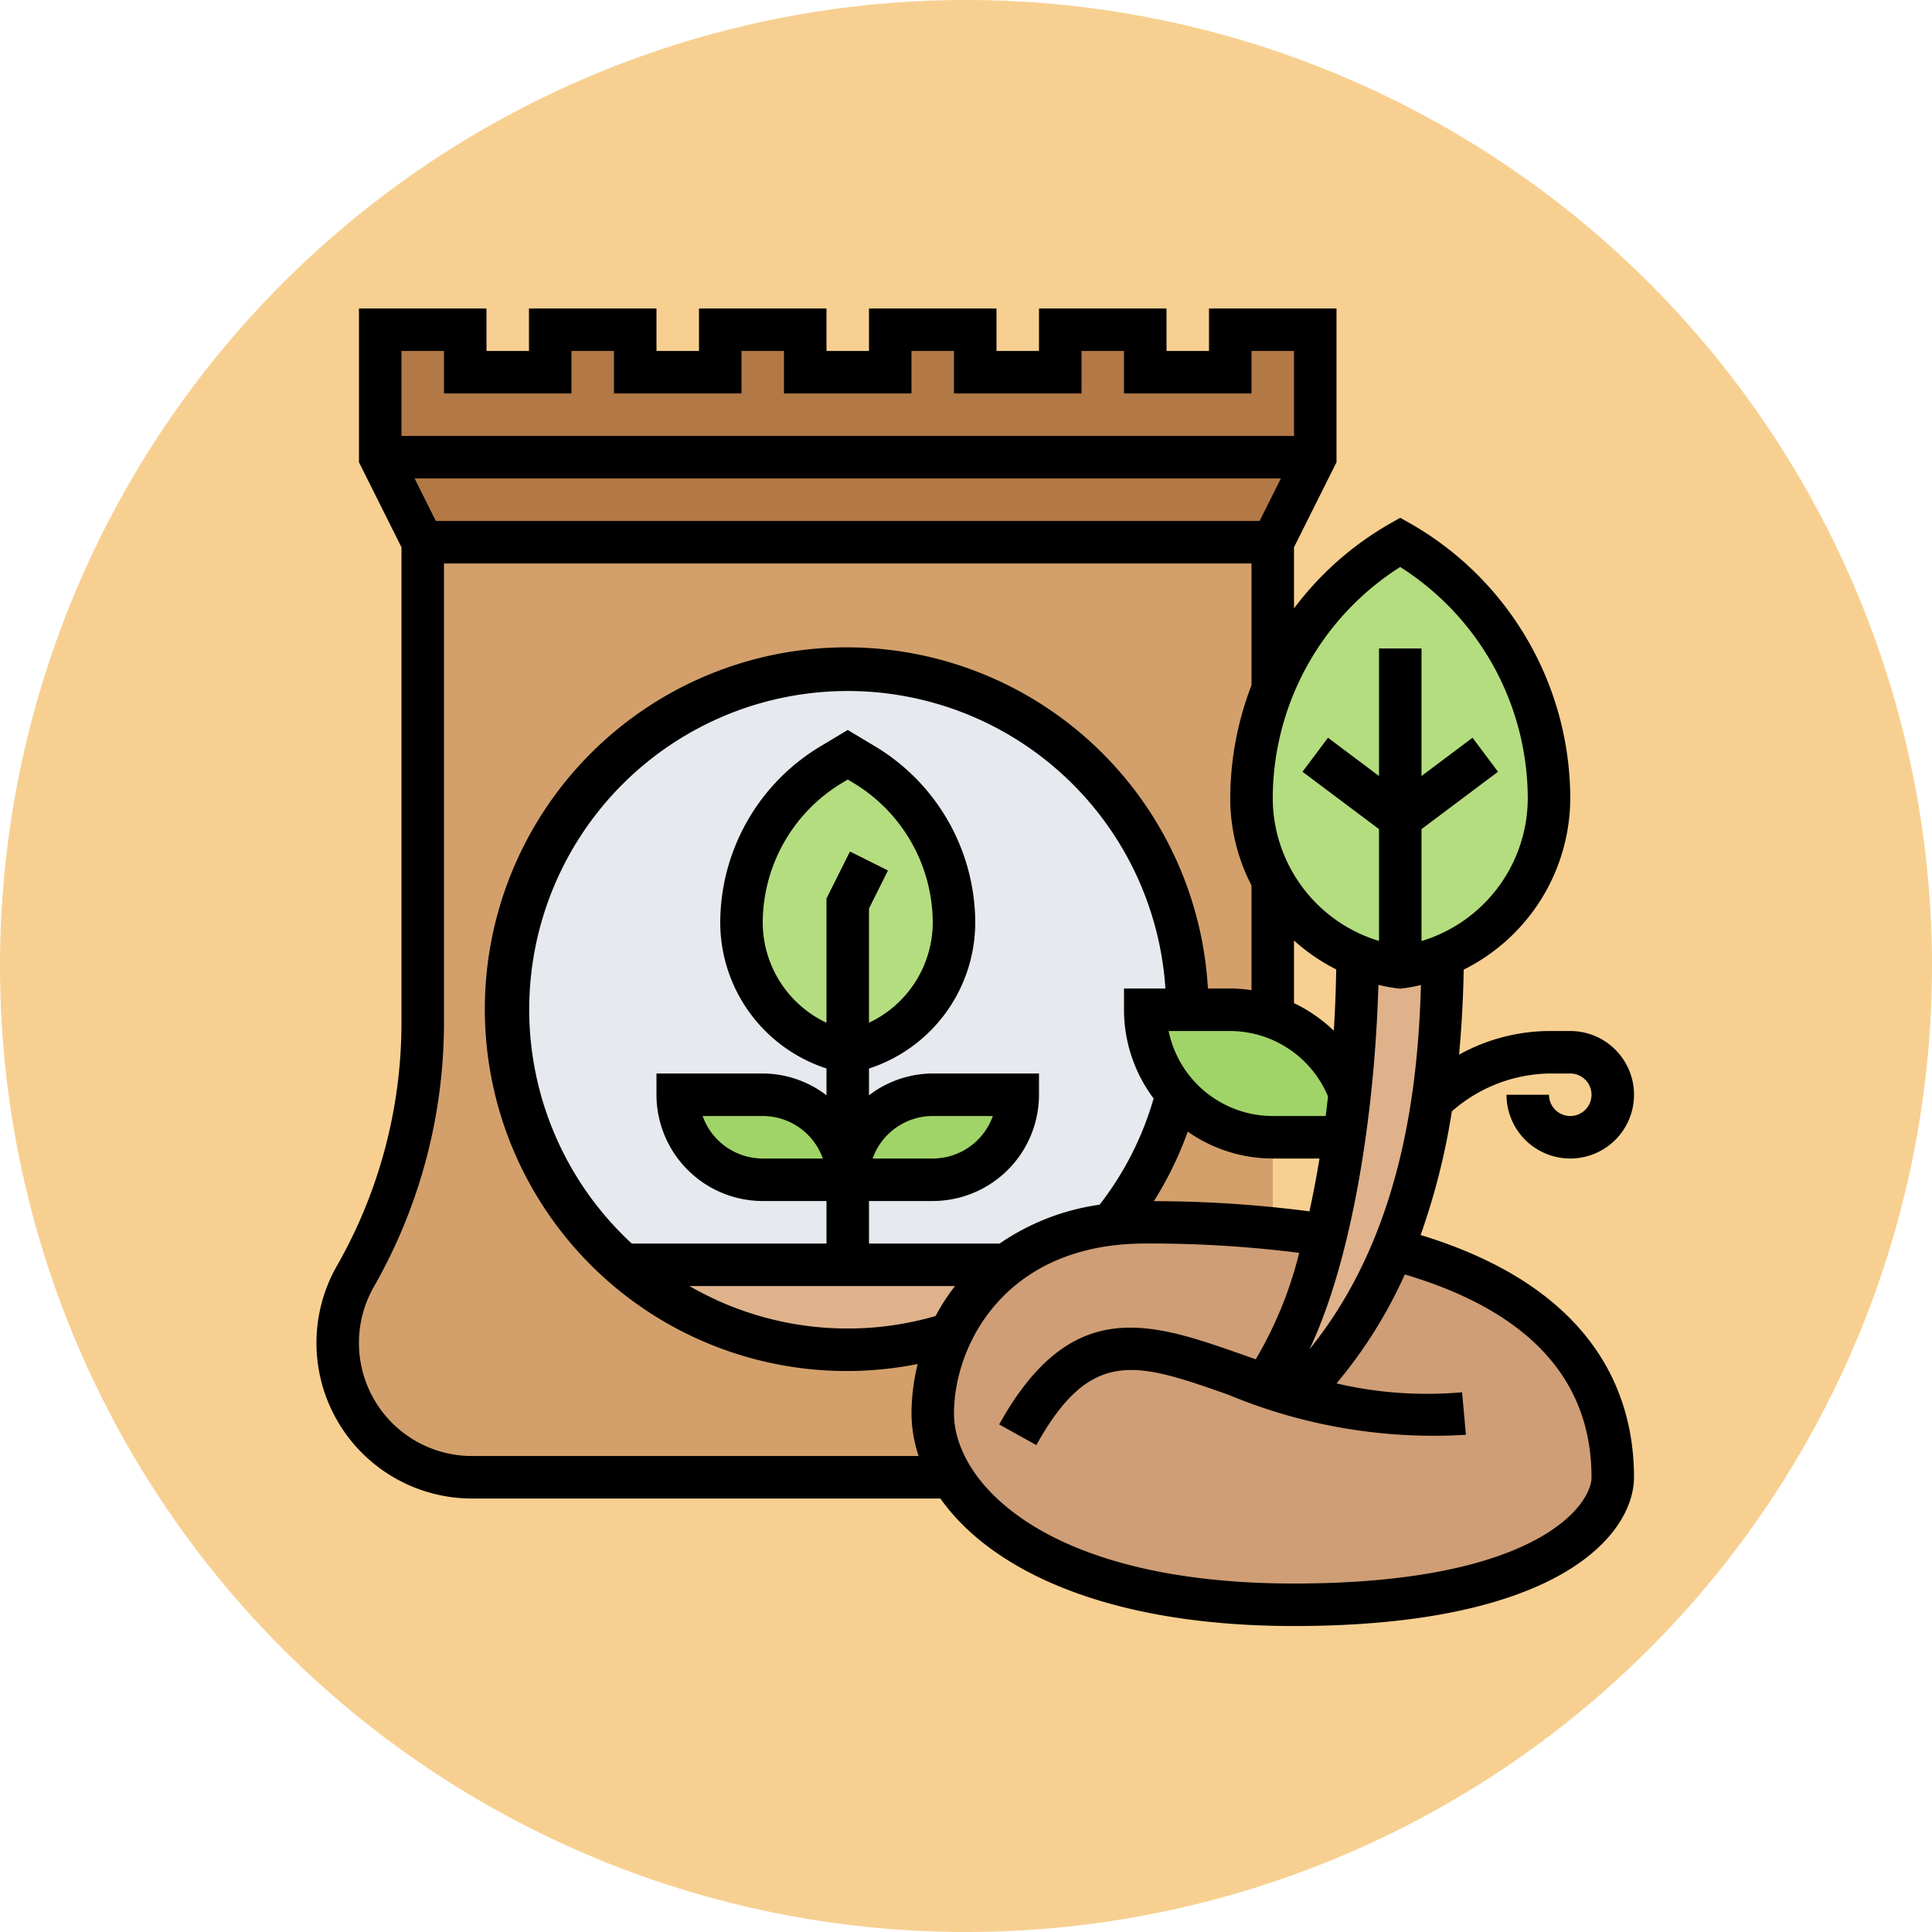 <svg xmlns="http://www.w3.org/2000/svg" width="90.914" height="90.914" viewBox="0 0 90.914 90.914">
  <g id="Grupo_1114851" data-name="Grupo 1114851" transform="translate(5955.892 7393.516)">
    <g id="Grupo_1113576" data-name="Grupo 1113576" transform="translate(-5955.892 -7393.516)">
      <path id="Trazado_874924" data-name="Trazado 874924" d="M45.457,0A45.457,45.457,0,0,1,90.914,45.457h0A45.457,45.457,0,0,1,0,45.457H0A45.457,45.457,0,0,1,45.457,0Z" transform="translate(0 0)" fill="#f5c87f" opacity="0.859"/>
      <rect id="Rectángulo_400907" data-name="Rectángulo 400907" width="90.914" height="90.914" rx="45.457" transform="translate(0 0)" fill="none"/>
    </g>
    <g id="Grupo_1113758" data-name="Grupo 1113758" transform="translate(-5941 -7379)">
      <g id="Grupo_1113757" data-name="Grupo 1113757">
        <g id="Grupo_1113746" data-name="Grupo 1113746">
          <path id="Trazado_901228" data-name="Trazado 901228" d="M43,1V3H39V1H35V3H31V1H27V3H23V1H19V3H15V1H11V3H7V1H3V7l2,4H45l2-4V1Z" fill="#b27946"/>
        </g>
        <g id="Grupo_1113747" data-name="Grupo 1113747">
          <path id="Trazado_901229" data-name="Trazado 901229" d="M45.01,17.89H45V11H5V33.62A23.974,23.974,0,0,1,1.83,45.54,6.408,6.408,0,0,0,1,48.68,6.316,6.316,0,0,0,7.32,55H45V26.93a7.933,7.933,0,0,1-1-3.87c0-.42.02-.84,1.01-5.17Z" fill="#d3a06c"/>
        </g>
        <g id="Grupo_1113748" data-name="Grupo 1113748">
          <path id="Trazado_901230" data-name="Trazado 901230" d="M25,45h7.48a8.7,8.7,0,0,0-2.62,3.25A16.03,16.03,0,0,1,14.42,45Z" fill="#dfb28b"/>
        </g>
        <g id="Grupo_1113749" data-name="Grupo 1113749">
          <path id="Trazado_901231" data-name="Trazado 901231" d="M25,45H14.42A16,16,0,1,1,41,33H39a5.967,5.967,0,0,0,1.5,3.97,16.013,16.013,0,0,1-3.08,6.12v.01A9.8,9.8,0,0,0,32.48,45Z" fill="#e6e9ed"/>
        </g>
        <g id="Grupo_1113750" data-name="Grupo 1113750">
          <path id="Trazado_901232" data-name="Trazado 901232" d="M44.58,50.64c.51.17,1.03.34,1.57.49a20.987,20.987,0,0,0,4.5-6.88C59.86,46.66,61,51.98,61,55c0,2-3,6-15,6-9.09,0-14.16-2.87-16.09-6A5.7,5.7,0,0,1,29,52a8.9,8.9,0,0,1,.86-3.75A8.7,8.7,0,0,1,32.48,45a9.8,9.8,0,0,1,4.94-1.9A11.45,11.45,0,0,1,39,43a54.605,54.605,0,0,1,8.51.6A19.108,19.108,0,0,1,44.58,50.64Z" fill="#cf9e76"/>
        </g>
        <g id="Grupo_1113751" data-name="Grupo 1113751">
          <path id="Trazado_901233" data-name="Trazado 901233" d="M44.58,50.64a19.108,19.108,0,0,0,2.93-7.04,46.449,46.449,0,0,0,.86-4.6c.1-.69.19-1.38.26-2.08v-.01c.23-2.15.35-4.34.37-6.43v-.01a7.392,7.392,0,0,0,1.87.51L51,31l.13-.02A7.392,7.392,0,0,0,53,30.47v.01a46.791,46.791,0,0,1-.48,6.76,29.365,29.365,0,0,1-1.87,7.01,20.987,20.987,0,0,1-4.5,6.88C45.61,50.98,45.09,50.81,44.58,50.64Z" fill="#dfb28b"/>
        </g>
        <g id="Grupo_1113752" data-name="Grupo 1113752">
          <path id="Trazado_901234" data-name="Trazado 901234" d="M25,35a6.213,6.213,0,0,1-5-6.1,8.648,8.648,0,0,1,4.2-7.42L25,21l.8.48A8.661,8.661,0,0,1,30,28.9,6.208,6.208,0,0,1,25,35Z" fill="#b4dd7f"/>
        </g>
        <g id="Grupo_1113753" data-name="Grupo 1113753">
          <path id="Trazado_901235" data-name="Trazado 901235" d="M25,41H21a3.995,3.995,0,0,1-4-4h4a3.995,3.995,0,0,1,4,4Z" fill="#a0d468"/>
        </g>
        <g id="Grupo_1113754" data-name="Grupo 1113754">
          <path id="Trazado_901236" data-name="Trazado 901236" d="M29,37h4a3.995,3.995,0,0,1-4,4H25a3.995,3.995,0,0,1,4-4Z" fill="#a0d468"/>
        </g>
        <g id="Grupo_1113755" data-name="Grupo 1113755">
          <path id="Trazado_901237" data-name="Trazado 901237" d="M48.37,39H45a5.944,5.944,0,0,1-4.24-1.76c-.09-.09-.17-.18-.26-.27A5.967,5.967,0,0,1,39,33h4a5.761,5.761,0,0,1,2,.35,6.029,6.029,0,0,1,3.63,3.56v.01c-.07.7-.16,1.39-.26,2.08Z" fill="#a0d468"/>
        </g>
        <g id="Grupo_1113756" data-name="Grupo 1113756">
          <path id="Trazado_901238" data-name="Trazado 901238" d="M44,23.06c0-.42.02-.84,1.01-5.17a13.553,13.553,0,0,1,.87-1.8A13.816,13.816,0,0,1,51,11a13.913,13.913,0,0,1,7,12.06,7.951,7.951,0,0,1-1.96,5.24A7.719,7.719,0,0,1,53,30.47a7.392,7.392,0,0,1-1.87.51L51,31l-.13-.02A7.392,7.392,0,0,1,49,30.47a7.992,7.992,0,0,1-5-7.41Z" fill="#b4dd7f"/>
        </g>
      </g>
      <path id="Trazado_901239" data-name="Trazado 901239" d="M51.958,43.6a32.066,32.066,0,0,0,1.469-5.818A7.116,7.116,0,0,1,58,36h1a1,1,0,1,1-1,1H56a3,3,0,1,0,3-3H58a8.869,8.869,0,0,0-4.234,1.113q.183-1.916.219-4A9.045,9.045,0,0,0,59,23.063a14.925,14.925,0,0,0-7.5-12.931L51,9.849l-.5.283A14.848,14.848,0,0,0,46,14.113V11.237l2-4V0H42V2H40V0H34V2H32V0H26V2H24V0H18V2H16V0H10V2H8V0H2V7.236l2,4v22.38A23.087,23.087,0,0,1,.965,45.046,7.321,7.321,0,0,0,7.321,56h22.04c2.331,3.306,7.728,6,16.638,6,12.63,0,16-4.4,16-7,0-3.856-1.791-8.881-10.041-11.4Zm-5.23,5.38c2.028-4.279,3.07-11.137,3.244-17.15.249.058.5.108.757.144L51,32.01l.273-.038c.237-.034.47-.081.7-.134C51.832,37.022,50.956,43.753,46.728,48.977ZM29.135,47.412A14.863,14.863,0,0,1,17.549,46h12.5A9.649,9.649,0,0,0,29.135,47.412ZM32.149,44H26V42h3a5.006,5.006,0,0,0,5-5V36H29a4.948,4.948,0,0,0-3,1.026V35.765A7.237,7.237,0,0,0,31,28.9a9.7,9.7,0,0,0-4.688-8.28L25,19.834l-1.312.787A9.7,9.7,0,0,0,19,28.9a7.237,7.237,0,0,0,5,6.863v1.261A4.954,4.954,0,0,0,21,36H16v1a5.006,5.006,0,0,0,5,5h3v2H14.836A14.985,14.985,0,1,1,39.949,32H38v1a6.958,6.958,0,0,0,1.394,4.174,14.819,14.819,0,0,1-2.542,5A11,11,0,0,0,32.149,44ZM25.105,25.553,24,27.764v5.848a5.229,5.229,0,0,1-3-4.71,7.694,7.694,0,0,1,3.717-6.565L25,22.166l.283.17A7.7,7.7,0,0,1,29,28.9a5.229,5.229,0,0,1-3,4.71V28.236l.894-1.789ZM26.171,40A3.006,3.006,0,0,1,29,38h2.829A3.006,3.006,0,0,1,29,40Zm-2.342,0H21a3.006,3.006,0,0,1-2.829-2H21A3.006,3.006,0,0,1,23.829,40ZM46,29.741a9.008,9.008,0,0,0,1.986,1.36c-.017.972-.054,1.936-.113,2.887A7.091,7.091,0,0,0,46,32.688V29.741Zm1.6,7.337c-.035.309-.069.618-.108.922H45a5.008,5.008,0,0,1-4.9-4H43a5.014,5.014,0,0,1,4.6,3.078ZM41,38.734A6.957,6.957,0,0,0,45,40h2.2c-.142.861-.3,1.693-.474,2.487a56.777,56.777,0,0,0-7.32-.48A16.766,16.766,0,0,0,41,38.734ZM51,12.167a12.925,12.925,0,0,1,6,10.9,7.038,7.038,0,0,1-5,6.7V24.5l3.6-2.7-1.2-1.6L52,22V16H50v6l-2.4-1.8-1.2,1.6L50,24.5v5.262a7.037,7.037,0,0,1-5-6.7,12.924,12.924,0,0,1,6-10.9ZM5.618,10l-1-2H45.382l-1,2ZM6,2V4h6V2h2V4h6V2h2V4h6V2h2V4h6V2h2V4h6V2h2V6H4V2ZM7.321,54A5.322,5.322,0,0,1,2.7,46.038,25.077,25.077,0,0,0,6,33.616V12H44v5.73a14.845,14.845,0,0,0-1,5.333,8.9,8.9,0,0,0,1,4.086v4.93A6.777,6.777,0,0,0,43,32H41.949A17.027,17.027,0,1,0,28.291,49.669,9.889,9.889,0,0,0,28,52a6.411,6.411,0,0,0,.336,2ZM46,60c-11.739,0-16-4.784-16-8s2.4-8,9-8a56,56,0,0,1,7.245.439A18.619,18.619,0,0,1,44.2,49.447l-.619-.216c-4.322-1.52-8.055-2.834-11.454,3.283l1.748.971c2.58-4.643,4.74-3.88,9.042-2.367A25.092,25.092,0,0,0,54.09,53L53.909,51A18.636,18.636,0,0,1,48,50.582a21.825,21.825,0,0,0,3.213-5.127C57.04,47.186,60,50.392,60,55,60,56.3,57.428,60,46,60Z"/>
    </g>
  </g>
</svg>
